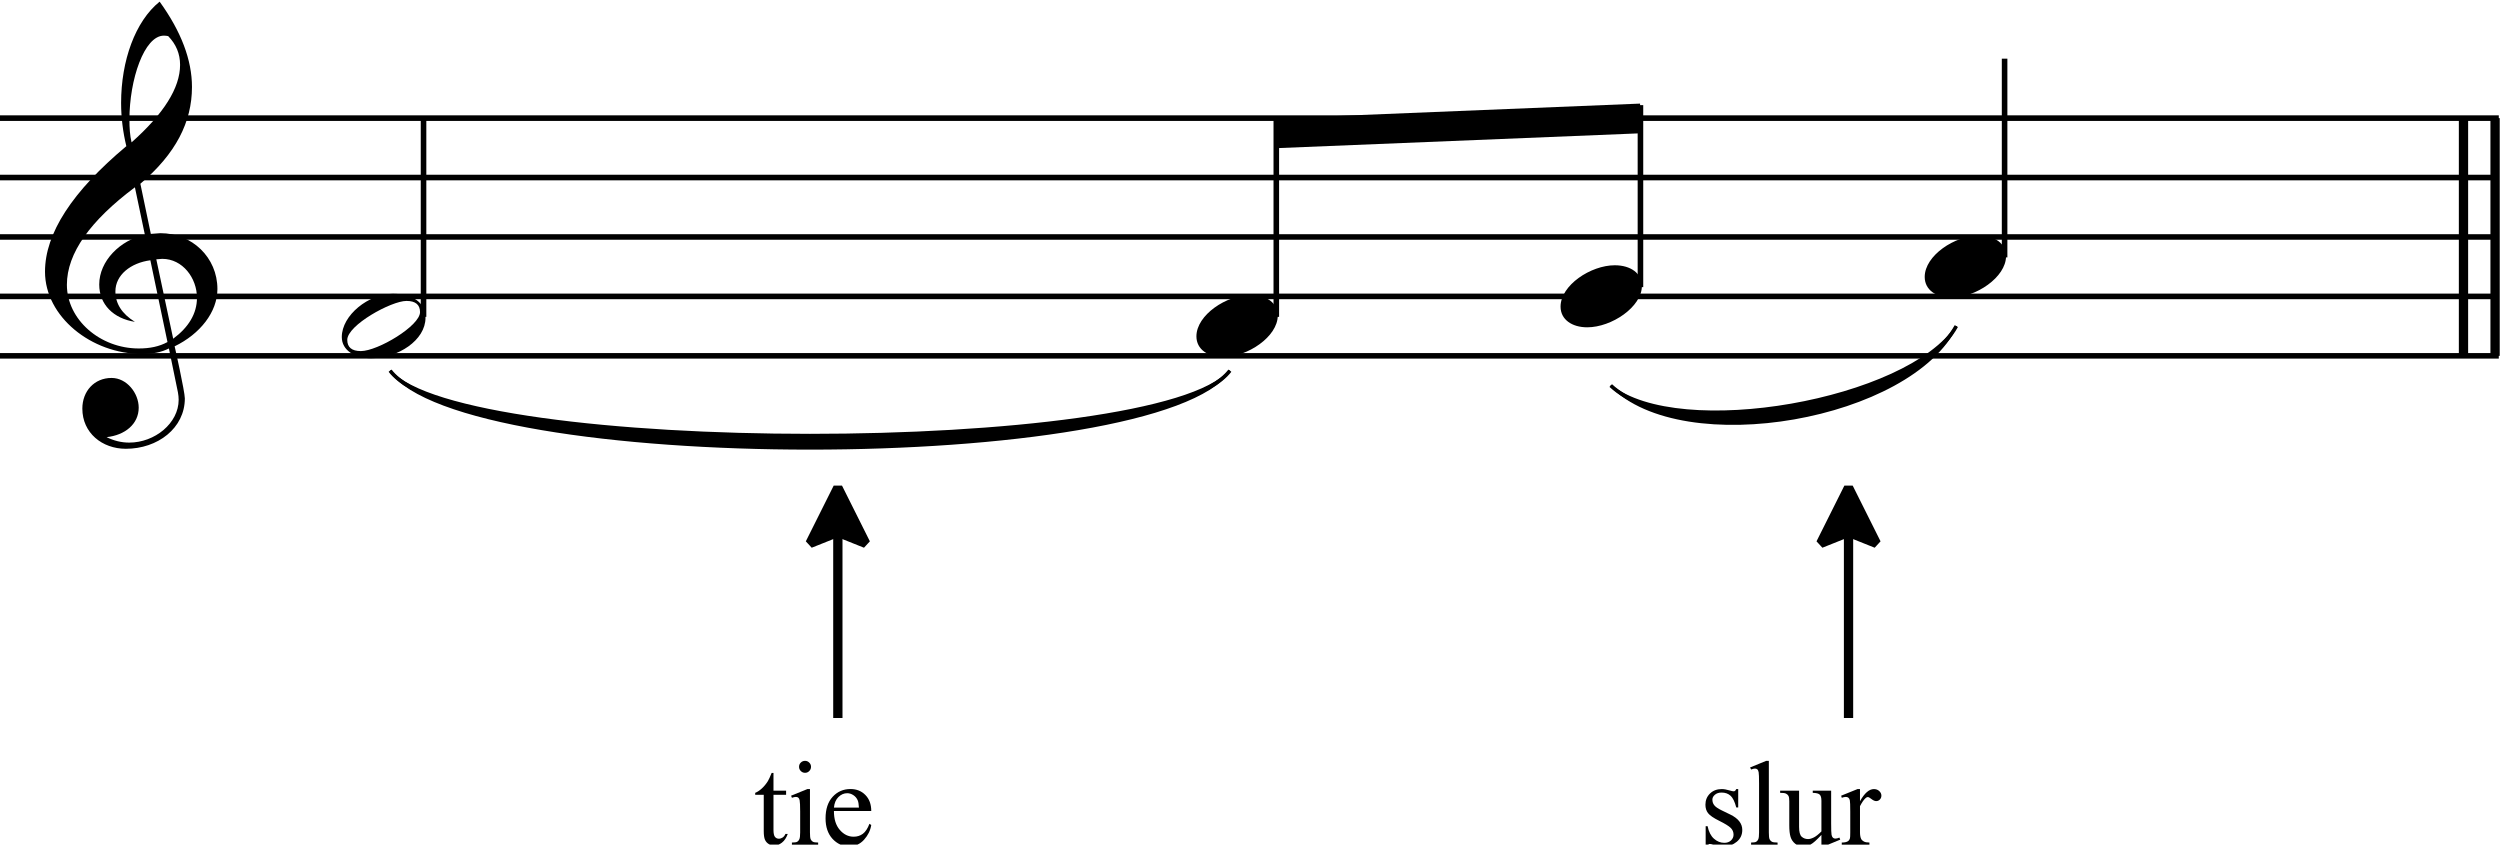 <svg xmlns:dc="http://purl.org/dc/elements/1.1/" xmlns:cc="http://creativecommons.org/ns#" xmlns:rdf="http://www.w3.org/1999/02/22-rdf-syntax-ns#" xmlns:svg="http://www.w3.org/2000/svg" xmlns="http://www.w3.org/2000/svg" xmlns:sodipodi="http://sodipodi.sourceforge.net/DTD/sodipodi-0.dtd" xmlns:inkscape="http://www.inkscape.org/namespaces/inkscape" viewBox="0 0 278.097 93.951" height="140.927" width="417.146" xml:space="preserve" id="svg2" version="1.1" sodipodi:docname="example_1-16.svg" inkscape:version="0.92.4 (5da689c313, 2019-01-14)" viewbox="0 0 417.146 140.927"><sodipodi:namedview pagecolor="#ffffff" bordercolor="#666666" borderopacity="1" objecttolerance="10" gridtolerance="10" guidetolerance="10" inkscape:pageopacity="0" inkscape:pageshadow="2" inkscape:window-width="640" inkscape:window-height="480" id="namedview62" showgrid="false" inkscape:zoom="0.22348485" inkscape:cx="336.69301" inkscape:cy="-246.53347" inkscape:window-x="0" inkscape:window-y="0" inkscape:window-maximized="0" inkscape:current-layer="svg2"/><defs id="defs6"/><g transform="matrix(1.333,0,0,-1.333,-71.307,868.485)" id="g10"><g transform="matrix(0.06,0,0,-0.06,0,792)" id="g12"><g id="g14"><g id="g16"/></g><g id="g18"><g id="g20"/><g transform="scale(2.584,2.583)" id="g22"><path id="path24" style="fill:none;stroke:#000000;stroke-width:5;stroke-linecap:butt;stroke-linejoin:bevel;stroke-miterlimit:10;stroke-dasharray:none;stroke-opacity:1" d="m 1671,970 v 128" inkscape:connector-curvature="0"/><path id="path26" style="fill:none;stroke:#000000;stroke-width:5;stroke-linecap:butt;stroke-linejoin:bevel;stroke-miterlimit:10;stroke-dasharray:none;stroke-opacity:1" d="m 1688,970 v 128" inkscape:connector-curvature="0"/></g><g transform="matrix(2.584,0,0,2.583,658.815,2561.197)" id="g28"><g id="g30"/></g><g transform="scale(2.584,2.583)" id="g32"><path id="path34" style="fill:none;stroke:#000000;stroke-width:2;stroke-linecap:butt;stroke-linejoin:bevel;stroke-miterlimit:10;stroke-dasharray:none;stroke-opacity:1" d="m 555,1106 c 39,51 413,51 452,0" inkscape:connector-curvature="0"/><path id="path36" style="fill:#000000;fill-opacity:1;fill-rule:evenodd;stroke:#000000;stroke-width:1;stroke-linecap:butt;stroke-linejoin:bevel;stroke-miterlimit:10;stroke-dasharray:none;stroke-opacity:1" d="m 555,1106 c 39,46 413,46 452,0 -39,56 -413,56 -452,0 z" inkscape:connector-curvature="0"/><path id="path38" style="fill:none;stroke:#000000;stroke-width:3;stroke-linecap:butt;stroke-linejoin:bevel;stroke-miterlimit:10;stroke-dasharray:none;stroke-opacity:1" d="M 345,1098 H 1690" inkscape:connector-curvature="0"/><path id="path40" style="fill:none;stroke:#000000;stroke-width:3;stroke-linecap:butt;stroke-linejoin:bevel;stroke-miterlimit:10;stroke-dasharray:none;stroke-opacity:1" d="M 345,1066 H 1690" inkscape:connector-curvature="0"/><path id="path42" style="fill:none;stroke:#000000;stroke-width:3;stroke-linecap:butt;stroke-linejoin:bevel;stroke-miterlimit:10;stroke-dasharray:none;stroke-opacity:1" d="M 345,1034 H 1690" inkscape:connector-curvature="0"/><path id="path44" style="fill:none;stroke:#000000;stroke-width:3;stroke-linecap:butt;stroke-linejoin:bevel;stroke-miterlimit:10;stroke-dasharray:none;stroke-opacity:1" d="M 345,1002 H 1690" inkscape:connector-curvature="0"/><path id="path46" style="fill:none;stroke:#000000;stroke-width:3;stroke-linecap:butt;stroke-linejoin:bevel;stroke-miterlimit:10;stroke-dasharray:none;stroke-opacity:1" d="M 345,970 H 1690" inkscape:connector-curvature="0"/><g id="g48"><g aria-label="&amp;" transform="translate(369,1066)" style="font-variant:normal;font-weight:normal;font-size:128px;font-family:'Opus Std';-inkscape-font-specification:OpusStd;writing-mode:lr-tb;fill:#000000;fill-opacity:1;fill-rule:nonzero;stroke:none" id="text52"><path d="m 66.944,28.032 4.864,23.68 c 0.256,1.408 0.384,2.688 0.384,3.968 0,12.544 -12.8,23.04 -26.624,23.04 -4.224,0 -8.32,-1.024 -12.16,-2.944 9.856,-1.024 17.28,-7.04 17.28,-15.872 0,-7.808 -6.4,-16 -14.592,-16 -9.344,0 -15.744,7.168 -15.744,16.512 0,13.056 10.624,21.632 23.424,21.632 17.152,0 31.744,-11.136 31.744,-27.136 0,-3.584 -5.632,-28.928 -5.504,-28.032 13.696,-6.656 23.04,-18.432 23.04,-30.848 0,-17.024 -13.696,-30.08 -30.72,-30.08 -0.256,0 -2.048,0.128 -5.12,0.384 l -5.632,-27.008 c 19.072,-16.128 27.776,-33.28 27.776,-52.096 0,-14.464 -5.76,-29.824 -17.408,-45.952 -13.184,10.624 -20.736,31.872 -20.736,54.528 0,8.064 1.024,15.872 2.816,23.296 -29.184,24.448 -43.776,46.976 -43.776,67.584 0,24.192 24.96,44.288 52.096,44.288 6.016,0 10.496,-0.896 14.592,-2.944 z M 66.56,-140.16 c 4.224,4.352 6.4,9.472 6.4,15.488 0,12.416 -8.832,26.368 -26.112,41.728 -0.896,-3.712 -1.152,-7.808 -1.152,-12.288 0,-21.504 7.936,-45.184 18.56,-45.184 0.896,0 1.664,0.128 2.304,0.256 z M 69.248,22.784 60.16,-19.968 c 1.792,-0.128 2.816,-0.256 3.2,-0.256 11.008,0 18.688,10.368 18.688,20.992 0,8.448 -4.48,15.872 -12.8,22.016 z m -12.288,-42.24 9.216,44.032 c -4.48,2.432 -9.472,3.456 -15.488,3.456 -20.736,0 -38.656,-15.488 -38.656,-34.304 0,-17.024 12.672,-34.56 36.608,-52.48 l 5.376,25.6 C 40.704,-30.336 29.44,-19.072 29.44,-6.4 c 0,10.752 7.68,18.304 19.2,20.096 C 41.6,9.344 38.144,3.84 38.144,-2.688 c 0,-8.832 8.192,-15.36 18.816,-16.768 z" style="" id="path65"/></g>
</g></g><g transform="matrix(2.584,0,0,2.583,1940.274,3359.291)" id="g54"><g id="g56"><g aria-label="tie" transform="translate(0,60.672)" style="font-variant:normal;font-weight:normal;font-size:65px;font-family:'Times New Roman';-inkscape-font-specification:TimesNewRomanPSMT;writing-mode:lr-tb;fill:#000000;fill-opacity:1;fill-rule:nonzero;stroke:none" id="text60"><path d="m 10.474,-38.625 v 9.553 h 6.792 v 2.222 h -6.792 v 18.853 q 0,2.825 0.793,3.809 0.825,0.984 2.095,0.984 1.047,0 2.031,-0.635 0.984,-0.667 1.523,-1.936 h 1.238 q -1.111,3.11 -3.142,4.697 -2.031,1.555 -4.189,1.555 -1.46,0 -2.856,-0.793 Q 6.57,-1.143 5.903,-2.634 5.237,-4.158 5.237,-7.3 V -26.851 H 0.635 v -1.047 q 1.746,-0.698 3.555,-2.349 1.841,-1.682 3.269,-3.967 0.73,-1.206 2.031,-4.412 z" style="" id="path68"/><path d="m 27.473,-45.132 q 1.333,0 2.253,0.952 0.952,0.92 0.952,2.253 0,1.333 -0.952,2.285 -0.92,0.952 -2.253,0.952 -1.333,0 -2.285,-0.952 -0.952,-0.952 -0.952,-2.285 0,-1.333 0.92,-2.253 0.952,-0.952 2.317,-0.952 z m 2.634,15.203 v 23.359 q 0,2.729 0.381,3.65 0.413,0.889 1.174,1.333 0.793,0.444 2.856,0.444 V 0 H 20.396 v -1.143 q 2.126,0 2.856,-0.413 0.73,-0.413 1.143,-1.365 0.444,-0.952 0.444,-3.65 V -17.773 q 0,-4.729 -0.286,-6.125 -0.222,-1.016 -0.698,-1.396 -0.476,-0.413 -1.301,-0.413 -0.889,0 -2.158,0.476 l -0.444,-1.143 8.76,-3.555 z" style="" id="path70"/><path d="m 43.013,-18.123 q -0.032,6.475 3.142,10.156 3.174,3.682 7.458,3.682 2.856,0 4.951,-1.555 2.126,-1.587 3.555,-5.396 l 0.984,0.635 q -0.667,4.348 -3.872,7.935 -3.206,3.555 -8.03,3.555 -5.237,0 -8.982,-4.062 -3.713,-4.094 -3.713,-10.981 0,-7.458 3.809,-11.616 3.84,-4.189 9.617,-4.189 4.888,0 8.03,3.237 3.142,3.206 3.142,8.601 z m 0,-1.841 h 13.457 q -0.159,-2.793 -0.667,-3.936 -0.793,-1.777 -2.38,-2.793 -1.555,-1.016 -3.269,-1.016 -2.634,0 -4.729,2.063 -2.063,2.031 -2.412,5.681 z" style="" id="path72"/></g>
</g></g><g transform="scale(2.584,2.583)" id="g62"><path id="path64" style="fill:#000000;fill-opacity:1;fill-rule:evenodd;stroke:#000000;stroke-width:5;stroke-linecap:butt;stroke-linejoin:bevel;stroke-miterlimit:10;stroke-dasharray:none;stroke-opacity:1" d="m 811,1199 -15,-30 -15,30 15,-6 z" inkscape:connector-curvature="0"/><path id="path66" style="fill:none;stroke:#000000;stroke-width:5;stroke-linecap:butt;stroke-linejoin:bevel;stroke-miterlimit:10;stroke-dasharray:none;stroke-opacity:1" d="M 796,1293 V 1169" inkscape:connector-curvature="0"/></g><g transform="matrix(2.584,0,0,2.583,3255.319,3359.291)" id="g68"><g id="g70"><g aria-label="slur" transform="translate(0,60.672)" style="font-variant:normal;font-weight:normal;font-size:65px;font-family:'Times New Roman';-inkscape-font-specification:TimesNewRomanPSMT;writing-mode:lr-tb;fill:#000000;fill-opacity:1;fill-rule:nonzero;stroke:none" id="text74"><path d="m 20.82,-29.929 v 9.902 h -1.047 q -1.206,-4.666 -3.11,-6.348 -1.873,-1.682 -4.792,-1.682 -2.222,0 -3.586,1.174 -1.365,1.174 -1.365,2.603 0,1.777 1.016,3.047 0.984,1.301 3.999,2.761 l 4.634,2.253 q 6.443,3.142 6.443,8.284 0,3.967 -3.015,6.411 -2.983,2.412 -6.697,2.412 -2.666,0 -6.094,-0.952 -1.047,-0.317 -1.714,-0.317 -0.73,0 -1.143,0.825 H 3.301 V -9.934 h 1.047 q 0.889,4.443 3.396,6.697 2.507,2.253 5.618,2.253 2.19,0 3.555,-1.27 1.396,-1.301 1.396,-3.11 0,-2.19 -1.555,-3.682 -1.523,-1.492 -6.125,-3.777 -4.602,-2.285 -6.03,-4.126 -1.428,-1.809 -1.428,-4.57 0,-3.586 2.444,-5.999 2.476,-2.412 6.379,-2.412 1.714,0 4.158,0.73 1.619,0.476 2.158,0.476 0.508,0 0.793,-0.222 0.286,-0.222 0.667,-0.984 z" style="" id="path75"/><path d="m 37.31,-45.132 v 38.562 q 0,2.729 0.381,3.618 0.413,0.889 1.238,1.365 0.825,0.444 3.079,0.444 V 0 H 27.757 v -1.143 q 2,0 2.729,-0.413 0.73,-0.413 1.143,-1.365 0.413,-0.952 0.413,-3.65 V -32.976 q 0,-4.919 -0.222,-6.03 -0.222,-1.143 -0.73,-1.555 -0.476,-0.413 -1.238,-0.413 -0.825,0 -2.095,0.508 l -0.54,-1.111 8.665,-3.555 z" style="" id="path77"/><path d="m 70.845,-29.072 v 17.615 q 0,5.046 0.222,6.189 0.254,1.111 0.762,1.555 0.54,0.444 1.238,0.444 0.984,0 2.222,-0.54 l 0.444,1.111 -8.696,3.586 H 65.608 V -5.269 q -3.745,4.062 -5.713,5.11 -1.968,1.047 -4.158,1.047 -2.444,0 -4.253,-1.396 -1.777,-1.428 -2.476,-3.65 -0.698,-2.222 -0.698,-6.284 v -12.981 q 0,-2.063 -0.444,-2.856 -0.444,-0.793 -1.333,-1.206 -0.857,-0.444 -3.142,-0.413 v -1.174 H 53.58 v 19.456 q 0,4.062 1.396,5.332 1.428,1.27 3.428,1.27 1.365,0 3.079,-0.857 1.746,-0.857 4.126,-3.269 V -23.613 q 0,-2.476 -0.92,-3.333 -0.889,-0.889 -3.745,-0.952 v -1.174 z" style="" id="path79"/><path d="m 86.365,-29.929 v 6.538 q 3.65,-6.538 7.49,-6.538 1.746,0 2.888,1.079 1.143,1.047 1.143,2.444 0,1.238 -0.825,2.095 -0.825,0.857 -1.968,0.857 -1.111,0 -2.507,-1.079 -1.365,-1.111 -2.031,-1.111 -0.571,0 -1.238,0.635 -1.428,1.301 -2.952,4.285 v 13.933 q 0,2.412 0.603,3.65 0.413,0.857 1.46,1.428 1.047,0.571 3.015,0.571 V 0 H 76.558 v -1.143 q 2.222,0 3.301,-0.698 0.793,-0.508 1.111,-1.619 0.159,-0.54 0.159,-3.079 V -17.805 q 0,-5.078 -0.222,-6.03 -0.19,-0.984 -0.762,-1.428 -0.54,-0.444 -1.365,-0.444 -0.984,0 -2.222,0.476 l -0.317,-1.143 8.792,-3.555 z" style="" id="path81"/></g>
</g></g><g transform="scale(2.584,2.583)" id="g76"/><g id="g78"><path id="path80" style="fill:#000000;fill-opacity:1;fill-rule:evenodd;stroke:none" d="m 2666.261,2547.311 506.383,-20.668 v -41.336 l -506.383,20.668 z" inkscape:connector-curvature="0"/></g><g transform="scale(2.584,2.583)" id="g82"><path id="path84" style="fill:none;stroke:#000000;stroke-width:2;stroke-linecap:butt;stroke-linejoin:bevel;stroke-miterlimit:10;stroke-dasharray:none;stroke-opacity:1" d="m 1212,1114 c 38,35 161,13 186,-32" inkscape:connector-curvature="0"/><path id="path86" style="fill:#000000;fill-opacity:1;fill-rule:evenodd;stroke:#000000;stroke-width:1;stroke-linecap:butt;stroke-linejoin:bevel;stroke-miterlimit:10;stroke-dasharray:none;stroke-opacity:1" d="m 1212,1114 c 37,30 160,8 186,-32 -24,50 -147,72 -186,32 z" inkscape:connector-curvature="0"/><path id="path88" style="fill:#000000;fill-opacity:1;fill-rule:evenodd;stroke:#000000;stroke-width:5;stroke-linecap:butt;stroke-linejoin:bevel;stroke-miterlimit:10;stroke-dasharray:none;stroke-opacity:1" d="m 1355,1199 -15,-30 -15,30 15,-6 z" inkscape:connector-curvature="0"/><path id="path90" style="fill:none;stroke:#000000;stroke-width:5;stroke-linecap:butt;stroke-linejoin:bevel;stroke-miterlimit:10;stroke-dasharray:none;stroke-opacity:1" d="M 1340,1293 V 1169" inkscape:connector-curvature="0"/><path id="path92" style="fill:none;stroke:#000000;stroke-width:3;stroke-linecap:butt;stroke-linejoin:bevel;stroke-miterlimit:10;stroke-dasharray:none;stroke-opacity:1" d="M 573,1077 V 970" inkscape:connector-curvature="0"/><g id="g94"><g aria-label="&#729;" transform="translate(529,1082)" style="font-variant:normal;font-weight:normal;font-size:128px;font-family:'Opus Std';-inkscape-font-specification:OpusStd;writing-mode:lr-tb;fill:#000000;fill-opacity:1;fill-rule:nonzero;stroke:none" id="text98"><path d="m 0,5.888 c 0,7.168 7.04,11.392 15.744,11.392 14.592,0 29.312,-9.728 29.312,-21.76 0,-8.192 -6.912,-12.928 -17.536,-12.928 C 14.464,-17.408 0,-5.888 0,5.888 Z m 34.816,-19.456 c 4.864,0 7.296,2.048 7.296,6.016 0,7.424 -22.784,20.992 -31.872,20.992 -4.864,0 -7.296,-2.048 -7.296,-6.016 0,-7.936 23.68,-20.992 31.872,-20.992 z" style="" id="path85"/></g>
</g><path id="path100" style="fill:none;stroke:#000000;stroke-width:3;stroke-linecap:butt;stroke-linejoin:bevel;stroke-miterlimit:10;stroke-dasharray:none;stroke-opacity:1" d="M 1032,1077 V 971" inkscape:connector-curvature="0"/><g id="g102"><g aria-label="&#339;" transform="translate(989,1082)" style="font-variant:normal;font-weight:normal;font-size:128px;font-family:'Opus Std';-inkscape-font-specification:OpusStd;writing-mode:lr-tb;fill:#000000;fill-opacity:1;fill-rule:nonzero;stroke:none" id="text106"><path d="m 14.336,16.64 c 13.184,0 29.44,-11.008 29.44,-22.272 0,-6.784 -6.016,-11.136 -14.592,-11.136 C 16.256,-16.768 0,-6.016 0,5.504 0,12.544 6.272,16.64 14.336,16.64 Z" style="" id="path89"/></g>
</g><path id="path108" style="fill:none;stroke:#000000;stroke-width:3;stroke-linecap:butt;stroke-linejoin:bevel;stroke-miterlimit:10;stroke-dasharray:none;stroke-opacity:1" d="M 1228,1061 V 963" inkscape:connector-curvature="0"/><g id="g110"><g aria-label="&#339;" transform="translate(1185,1066)" style="font-variant:normal;font-weight:normal;font-size:128px;font-family:'Opus Std';-inkscape-font-specification:OpusStd;writing-mode:lr-tb;fill:#000000;fill-opacity:1;fill-rule:nonzero;stroke:none" id="text114"><path d="m 14.336,16.64 c 13.184,0 29.44,-11.008 29.44,-22.272 0,-6.784 -6.016,-11.136 -14.592,-11.136 C 16.256,-16.768 0,-6.016 0,5.504 0,12.544 6.272,16.64 14.336,16.64 Z" style="" id="path93"/></g>
</g><path id="path116" style="fill:none;stroke:#000000;stroke-width:3;stroke-linecap:butt;stroke-linejoin:bevel;stroke-miterlimit:10;stroke-dasharray:none;stroke-opacity:1" d="M 1424,1045 V 938" inkscape:connector-curvature="0"/><g id="g118"><g aria-label="&#339;" transform="translate(1381,1050)" style="font-variant:normal;font-weight:normal;font-size:128px;font-family:'Opus Std';-inkscape-font-specification:OpusStd;writing-mode:lr-tb;fill:#000000;fill-opacity:1;fill-rule:nonzero;stroke:none" id="text122"><path d="m 14.336,16.64 c 13.184,0 29.44,-11.008 29.44,-22.272 0,-6.784 -6.016,-11.136 -14.592,-11.136 C 16.256,-16.768 0,-6.016 0,5.504 0,12.544 6.272,16.64 14.336,16.64 Z" style="" id="path96"/></g>
</g></g></g></g></g></svg>